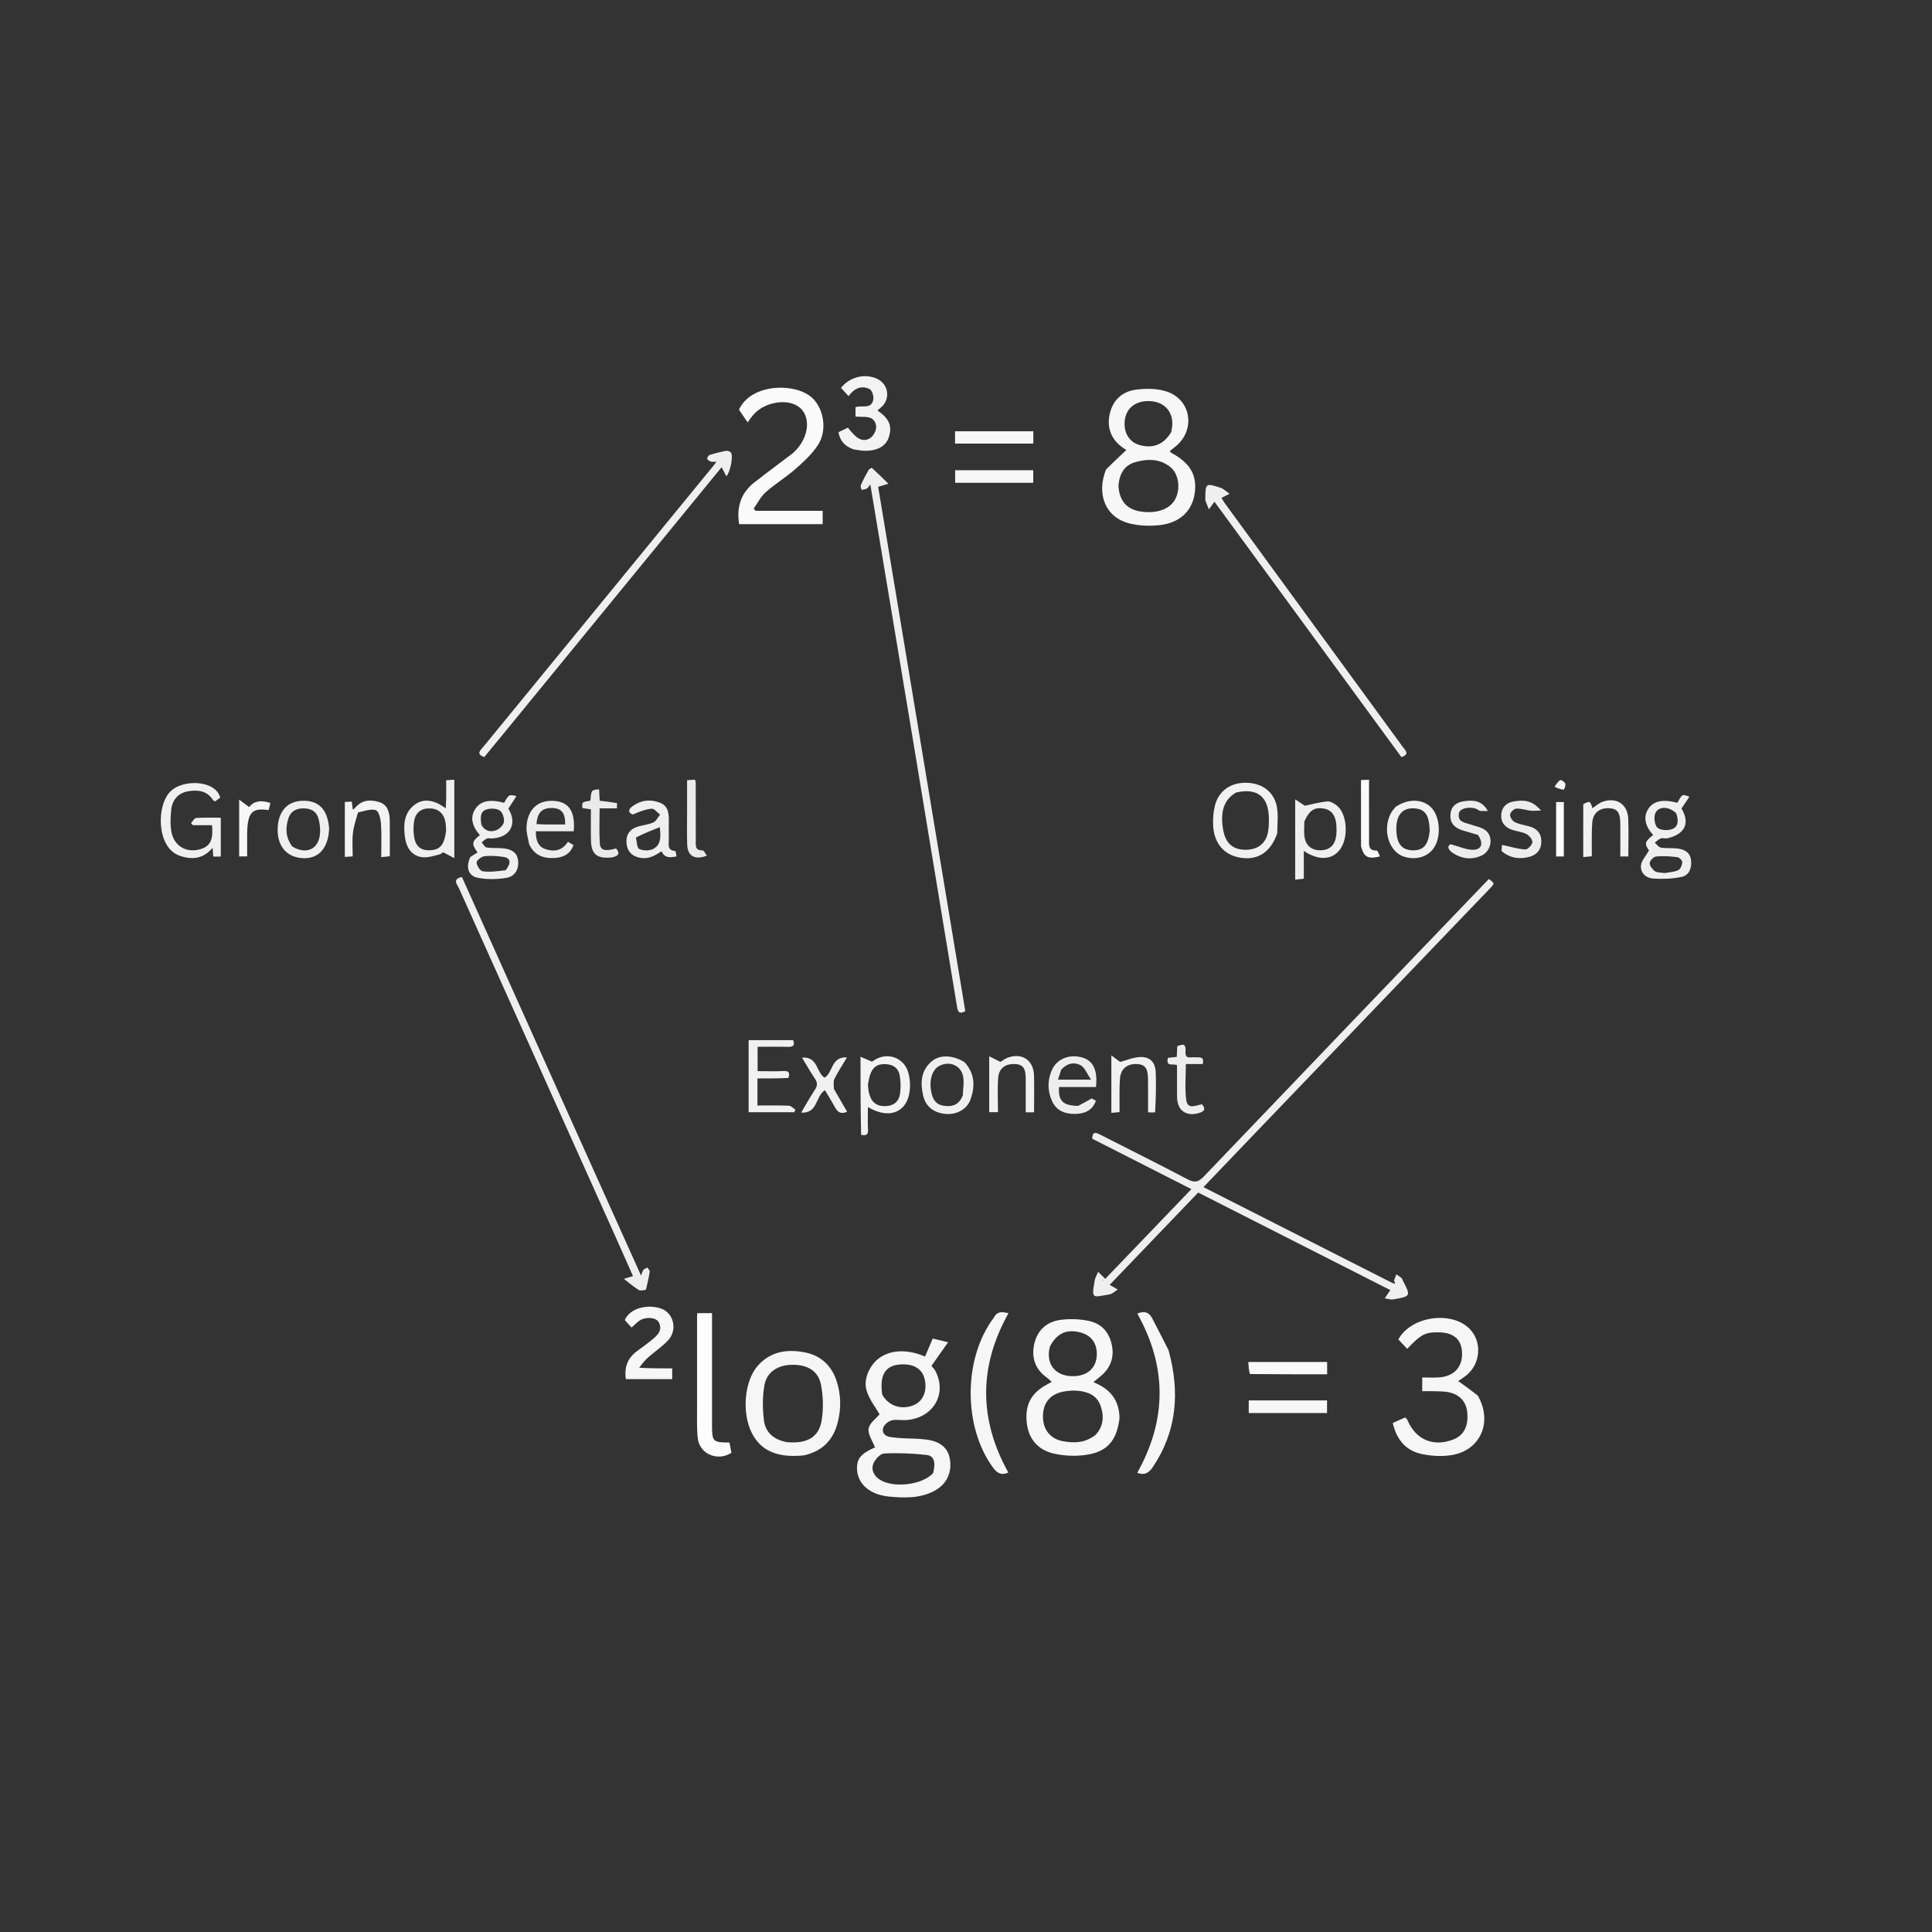 <svg version="1.1" id="Layer_1" xmlns="http://www.w3.org/2000/svg" xmlns:xlink="http://www.w3.org/1999/xlink" x="0px" y="0px"
	 width="100%" viewBox="0 0 1080 1080" enable-background="new 0 0 1080 1080" xml:space="preserve">
<rect x="0" y="0" width="1080" height="1080" fill="#333333" stroke="none"/>
<path fill="#000000" opacity="0" stroke="none" 
	d="
M721,1081 
	C480.694,1081 240.889,1081 1.042,1081 
	C1.042,721.069 1.042,361.138 1.042,1.104 
	C360.889,1.104 720.778,1.104 1080.834,1.104 
	C1080.834,361 1080.834,721 1080.834,1081 
	C961.138,1081 841.319,1081 721,1081 
M777.707,716.896 
	C742.825,699.191 707.943,681.486 672.727,663.611 
	C684.726,651.086 696.352,638.933 707.996,626.797 
	C749.528,583.512 791.068,540.234 832.602,496.95 
	C835.63,493.794 835.621,493.785 832.286,491.368 
	C831.149,492.548 829.993,493.742 828.842,494.942 
	C776.822,549.178 724.768,603.382 672.87,657.735 
	C669.728,661.026 667.584,661.199 663.7,659.149 
	C647.693,650.701 631.463,642.678 615.346,634.44 
	C612.844,633.161 610.702,632.078 610.542,636.54 
	C628.806,645.823 647.108,655.125 665.995,664.726 
	C649.662,681.738 633.623,698.444 617.832,714.89 
	C616.131,713.19 615.012,712.071 613.892,710.952 
	C613.237,712.515 612.273,714.021 611.978,715.649 
	C609.99,726.639 610.772,725.112 620.227,723.574 
	C621.877,723.306 623.326,721.797 624.867,720.862 
	C623.397,720.017 621.928,719.172 620.31,718.242 
	C636.641,701.212 653.108,684.04 669.795,666.639 
	C705.83,684.934 741.724,703.158 777.198,721.168 
	C775.977,722.969 775.024,724.375 774.071,725.781 
	C775.716,725.99 777.435,726.613 778.996,726.339 
	C788.726,724.634 788.714,724.567 784.149,715.746 
	C783.92,715.304 783.815,714.725 783.466,714.432 
	C782.563,713.674 781.556,713.041 780.59,712.358 
	C780.154,713.481 779.717,714.604 778.824,716.32 
	C778.693,716.532 778.562,716.743 777.707,716.896 
M522.245,765.373 
	C521.502,764.508 520.759,763.643 520.68,763.551 
	C523.752,759.182 526.564,755.183 529.978,750.327 
	C525.942,749.354 523.615,748.792 521.41,748.26 
	C519.842,751.927 518.47,755.137 517.099,758.343 
	C505.044,753.047 493.423,755.028 487.691,762.973 
	C484.407,767.526 482.853,772.885 484.681,778.098 
	C486.329,782.8 489.564,786.944 491.67,790.59 
	C489.7,793.012 485.976,795.602 485.557,798.647 
	C485.11,801.89 487.792,805.564 489.131,809.11 
	C481.175,812.543 478.695,815.534 479.114,821.773 
	C479.573,828.61 484.641,833.893 492.649,835.836 
	C493.942,836.15 495.256,836.437 496.576,836.562 
	C505.595,837.416 514.586,837.771 522.85,833.107 
	C529.408,829.407 532.33,822.755 530.924,815.28 
	C529.824,809.432 525.666,805.796 518.019,804.746 
	C513.422,804.115 508.725,804.232 504.076,803.951 
	C501.924,803.82 499.767,803.633 497.638,803.308 
	C494.679,802.857 492.843,800.812 493.736,798.105 
	C494.309,796.367 496.539,794.534 498.384,794.014 
	C500.85,793.319 503.671,793.997 506.326,793.84 
	C521.766,792.929 529.993,778.88 522.245,765.373 
M618.076,262.776 
	C612.736,276.52 618.108,289.288 631.344,292.591 
	C636.861,293.968 642.971,294.201 648.632,293.502 
	C659.715,292.133 666.298,285.615 667.793,276.095 
	C669.396,265.888 665.416,258.831 654.935,253.246 
	C654.575,253.054 654.333,252.639 653.887,252.172 
	C655.198,251.129 656.377,250.24 657.502,249.288 
	C668.426,240.04 665.781,223.356 652.151,218.852 
	C646.883,217.111 640.653,217.101 635.056,217.819 
	C627.377,218.805 622.009,223.679 620.32,231.512 
	C618.603,239.474 621.335,245.928 628.086,250.58 
	C628.851,251.108 629.732,251.468 629.718,251.46 
	C625.562,255.392 622.006,258.756 618.076,262.776 
M625.826,792.454 
	C625.766,782.621 620.542,776.382 611.196,772.639 
	C612.821,771.308 613.936,770.386 615.06,769.475 
	C620.415,765.139 622.796,759.563 621.687,752.735 
	C620.514,745.514 616.319,740.223 609.335,738.562 
	C604.009,737.296 598.137,737.11 592.696,737.841 
	C585.234,738.843 579.919,743.524 578.188,751.099 
	C576.397,758.932 578.665,765.554 585.471,770.305 
	C586.256,770.854 586.925,771.57 587.907,772.435 
	C586.658,773.144 585.7,773.696 584.734,774.235 
	C576.171,779.009 572.756,785.705 574.037,795.864 
	C575.162,804.788 580.566,810.614 588.984,812.54 
	C594.831,813.878 601.269,814.161 607.199,813.278 
	C619.021,811.516 624.247,805.301 625.826,792.454 
M510.775,416.055 
	C513.505,432.634 516.228,449.214 518.968,465.792 
	C524.34,498.288 529.74,530.78 535.07,563.283 
	C535.582,566.41 536.985,566.673 539.605,565.24 
	C523.293,467.078 506.997,369.019 490.893,272.114 
	C493.229,271.426 494.926,270.927 496.622,270.427 
	C493.592,267.46 490.586,264.465 487.464,261.597 
	C487.293,261.44 485.858,262.171 485.515,262.775 
	C483.957,265.513 482.482,268.311 481.207,271.19 
	C480.899,271.886 481.468,272.969 481.633,273.874 
	C482.627,273.638 483.692,273.547 484.591,273.113 
	C485.181,272.827 485.531,272.043 486.518,270.835 
	C494.637,319.505 502.618,367.354 510.775,416.055 
M825.85,779.745 
	C822.321,777.196 818.791,774.647 815.146,772.015 
	C816.508,771.066 818.198,770.04 819.717,768.805 
	C827.647,762.359 828.59,750.308 821.779,743.09 
	C811.797,732.51 788.751,735.634 781.697,748.744 
	C783.297,750.456 784.951,752.228 786.619,754.013 
	C794.262,745.983 796.547,744.765 803.671,744.767 
	C812.374,744.77 816.894,748.467 817.282,755.898 
	C817.706,764.018 812.962,769.337 804.511,769.969 
	C801.413,770.201 798.284,770.007 795.032,770.007 
	C795.032,772.794 795.032,775.061 795.032,777.683 
	C797.408,777.683 799.54,777.637 801.669,777.695 
	C803.998,777.758 806.351,777.737 808.649,778.065 
	C815.407,779.03 819.468,783.055 820.168,789.246 
	C821.057,797.106 818.337,802.43 812.243,804.755 
	C801.14,808.992 791.249,804.705 786.739,793.731 
	C786.57,793.319 786.099,793.03 785.483,792.383 
	C783.201,793.394 780.89,794.419 778.555,795.453 
	C780.678,804.574 785.659,810.701 794.122,812.656 
	C799.666,813.936 805.793,814.315 811.392,813.421 
	C827.66,810.823 834.602,794.797 825.85,779.745 
M427.019,265.548 
	C425.572,266.671 424.154,267.834 422.674,268.91 
	C414.43,274.899 411.581,282.98 413.172,293.01 
	C421.156,293.01 428.983,293.01 436.809,293.01 
	C444.558,293.01 452.308,293.01 459.881,293.01 
	C459.881,290.222 459.881,288.11 459.881,285.543 
	C447.22,285.543 434.803,285.543 422.385,285.543 
	C422.023,285.133 421.661,284.723 421.299,284.314 
	C423.516,281.213 425.267,277.588 428.049,275.126 
	C433.267,270.507 439.331,266.845 444.573,262.248 
	C449.153,258.231 453.814,253.959 457.137,248.938 
	C462.431,240.939 460.691,229.3 454.639,222.996 
	C445.733,213.718 419.966,213.952 413.098,228.996 
	C414.856,231.592 416.306,233.733 417.911,236.104 
	C419.192,234.387 419.946,233.302 420.775,232.278 
	C427.21,224.33 441.37,222.263 447.616,228.346 
	C453.51,234.086 451.786,245.272 443.861,252.713 
	C443.618,252.941 443.387,253.185 443.122,253.385 
	C437.943,257.295 432.76,261.199 427.019,265.548 
M449.709,813.478 
	C459.872,811.241 465.901,804.841 468.359,794.89 
	C470.238,787.284 470.138,779.644 467.742,772.221 
	C464.927,763.502 459.039,757.774 449.847,755.981 
	C439.961,754.052 430.828,755.463 423.752,763.285 
	C416.019,771.834 414.549,789.809 420.325,801.152 
	C425.337,810.996 434.547,815.045 449.709,813.478 
M322.05,632.313 
	C300.765,584.937 279.479,537.561 258.214,490.231 
	C252.58,491.456 255.615,494.434 256.56,496.541 
	C285.577,561.232 314.664,625.892 343.728,690.562 
	C347.235,698.364 350.676,706.196 353.844,713.33 
	C351.845,713.94 350.294,714.413 348.744,714.885 
	C351.49,716.994 354.131,719.269 357.043,721.115 
	C357.96,721.696 359.607,721.158 360.913,721.047 
	C361.066,721.034 361.224,720.484 361.293,720.165 
	C361.965,717.079 362.726,714.007 363.194,710.89 
	C363.299,710.187 362.361,709.328 361.903,708.54 
	C361.137,708.987 360.176,709.277 359.656,709.923 
	C359.081,710.637 358.909,711.676 358.365,713.079 
	C346.173,686.007 334.242,659.516 322.05,632.313 
M282.878,408.417 
	C323.005,359.388 363.131,310.359 403.394,261.165 
	C404.386,263.074 405.159,264.562 406.033,266.245 
	C408.399,263.678 409.986,254.639 408.542,252.948 
	C408.012,252.328 406.758,251.866 405.963,252.015 
	C402.868,252.599 399.791,253.35 396.787,254.293 
	C396.093,254.511 395.226,255.811 395.331,256.471 
	C395.433,257.111 396.616,257.757 397.448,258.05 
	C398.2,258.315 399.118,258.106 400.508,258.106 
	C399.69,259.196 399.323,259.726 398.916,260.223 
	C377.209,286.75 355.504,313.278 333.787,339.797 
	C312.597,365.675 291.388,391.538 270.21,417.426 
	C268.64,419.345 265.819,421.506 270.717,423.202 
	C274.608,418.459 278.509,413.704 282.878,408.417 
M682.665,272.824 
	C673.811,269.888 673.811,269.888 673.791,279.281 
	C673.79,279.448 673.742,279.633 673.798,279.778 
	C674.444,281.44 675.106,283.096 675.765,284.753 
	C676.773,283.365 677.781,281.977 678.881,280.463 
	C713.625,327.924 748.55,375.63 783.407,423.244 
	C788.268,421.566 785.604,419.502 784.25,417.647 
	C751.004,372.116 717.741,326.598 684.496,281.066 
	C683.774,280.078 683.223,278.965 682.828,278.304 
	C684.55,277.434 685.928,276.738 687.305,276.042 
	C686.01,275.023 684.714,274.005 682.665,272.824 
M555.372,736.801 
	C538.067,759.791 538.661,798.024 555.067,820.34 
	C557.467,823.605 559.822,824.909 563.669,823.161 
	C547.09,793.349 547.137,763.813 563.758,734.055 
	C560.51,733.433 557.603,732.646 555.372,736.801 
M653.103,754.389 
	C650.068,748.514 647.059,742.626 643.99,736.77 
	C642.11,733.183 639.271,732.86 635.758,734.303 
	C652.506,764.172 652.253,793.841 635.705,823.36 
	C640.143,824.869 642.383,823.142 644.482,820.014 
	C658.047,799.805 659.578,778.019 653.103,754.389 
M398.02,778.5 
	C398.02,763.62 398.02,748.741 398.02,734.04 
	C394.814,734.04 392.272,734.04 389.782,734.04 
	C389.715,734.786 389.659,735.117 389.659,735.448 
	C389.652,752.408 389.626,769.368 389.66,786.328 
	C389.672,792.144 389.437,798 390.023,803.766 
	C390.939,812.781 401.001,817.13 408.862,812.139 
	C408.511,810.235 408.154,808.298 407.802,806.386 
	C398.418,806.342 398.026,805.941 398.021,796.46 
	C398.017,790.807 398.02,785.153 398.02,778.5 
M477.547,251.326 
	C479.516,251.559 481.484,251.978 483.454,251.99 
	C490.796,252.036 495.432,249.254 496.963,244.065 
	C498.769,237.947 497.03,233.96 490.491,229.446 
	C491.502,228.551 492.572,227.765 493.449,226.803 
	C497.69,222.148 496.354,214.877 490.772,211.991 
	C484,208.491 475.104,210.505 470.139,216.802 
	C471.428,218.222 472.74,219.668 474.338,221.43 
	C477.504,217.127 481.496,215.206 486.125,217.501 
	C487.45,218.157 488.444,221.199 488.212,222.966 
	C487.394,229.201 481.683,226.268 478.24,227.642 
	C478.24,229.466 478.24,231.177 478.24,232.844 
	C482.958,233.4 488.747,231.641 489.769,238.177 
	C490.095,240.26 488.311,243.729 486.45,244.883 
	C482.361,247.42 479.029,245.544 473.976,239.062 
	C472.265,239.888 470.519,240.73 468.713,241.602 
	C469.557,246.589 472.365,249.514 477.547,251.326 
M262.673,479.308 
	C260.264,484.674 261.67,489.613 267.075,490.69 
	C272.266,491.725 277.938,491.588 283.187,490.706 
	C287.643,489.957 290.076,486.105 289.653,481.345 
	C289.194,476.188 285.429,474.563 280.928,474.195 
	C277.949,473.951 274.907,474.216 271.978,473.735 
	C270.941,473.565 270.156,471.86 269.256,470.855 
	C270.235,470.127 271.137,469.232 272.221,468.731 
	C272.901,468.417 273.856,468.729 274.685,468.703 
	C285.157,468.367 289.408,460.623 284.182,452.012 
	C285.677,449.708 287.103,447.51 288.714,445.027 
	C284.549,444.042 284.549,444.042 281.812,448.765 
	C273.811,446.613 268.558,447.74 265.661,452.232 
	C262.783,456.693 263.636,461.492 268.261,466.856 
	C263.678,470.43 263.505,471.73 266.971,476.537 
	C265.715,477.287 264.458,478.037 262.673,479.308 
M357.141,764.174 
	C358.943,762.294 360.629,760.281 362.573,758.561 
	C366.178,755.371 370.306,752.693 373.538,749.179 
	C378.093,744.226 377.109,736.447 372.105,732.829 
	C366.783,728.98 353.195,729.186 349.24,737.93 
	C350.467,739.273 351.786,740.717 353.042,742.091 
	C354.95,740.436 356.194,739.042 357.718,738.099 
	C361.24,735.919 366.67,736.417 368.179,739.08 
	C370.374,742.952 368.195,745.795 365.402,748.157 
	C362.484,750.625 359.399,752.906 356.291,755.134 
	C350.865,759.025 348.875,764.251 349.858,770.958 
	C358.519,770.958 367.126,770.958 375.762,770.958 
	C375.762,768.997 375.762,767.122 375.762,764.94 
	C369.436,764.94 363.458,764.94 357.141,764.174 
M932.052,468.663 
	C941.989,466.495 944.851,460.167 939.967,451.963 
	C941.476,449.722 942.891,447.62 944.391,445.393 
	C940.401,443.809 940.401,443.809 937.632,448.786 
	C929.362,446.543 923.974,447.78 921.156,452.571 
	C918.584,456.943 919.66,462.01 924.166,466.747 
	C919.333,470.539 919.177,471.594 921.79,475.382 
	C919.985,478.627 917.535,481.16 917.307,483.88 
	C916.963,487.974 920.185,490.891 924.107,491.123 
	C929.435,491.437 934.969,491.301 940.148,490.155 
	C944.258,489.245 945.744,485.306 945.32,481.023 
	C944.875,476.52 941.735,474.845 937.857,474.348 
	C934.739,473.949 931.514,474.314 928.42,473.817 
	C927.175,473.617 926.154,472.022 925.031,471.062 
	C926.095,470.256 927.065,469.234 928.254,468.717 
	C929.084,468.356 930.215,468.688 932.052,468.663 
M100.332,478.345 
	C107.317,480.869 113.623,480.156 118.843,473.933 
	C118.995,475.889 119.107,477.324 119.226,478.839 
	C120.779,478.839 122.054,478.839 123.427,478.839 
	C123.427,471.581 123.427,464.515 123.427,457.112 
	C118.633,457.112 114.149,456.932 109.701,457.247 
	C108.668,457.321 107.755,459.087 106.787,460.074 
	C107.127,460.476 107.467,460.879 107.808,461.281 
	C111.399,461.281 114.991,461.281 118.532,461.281 
	C119.256,469.139 117.664,472.691 112.836,474.421 
	C104.871,477.273 97.341,473.343 95.828,464.997 
	C95.103,461.001 95.285,456.732 95.73,452.66 
	C96.327,447.197 99.461,443.342 105.061,442.355 
	C110.551,441.387 115.754,441.935 119.133,447.318 
	C119.284,447.558 119.678,447.644 120.255,447.967 
	C121.158,447.323 122.173,446.599 123.084,445.949 
	C120.802,436.235 102.778,435.315 95.494,442.2 
	C87.287,449.958 87.452,473.337 100.332,478.345 
M714.059,465.409 
	C714.018,460.624 714.628,455.723 713.794,451.08 
	C712.293,442.728 705.701,437.843 696.975,437.578 
	C688.031,437.307 681.209,442.031 679.124,450.438 
	C678.295,453.779 678.018,457.36 678.125,460.812 
	C678.457,471.448 684.266,478.163 693.913,479.537 
	C703.374,480.885 710.336,476.253 714.059,465.409 
M249.433,446.377 
	C249.356,448.053 249.279,449.729 249.179,451.898 
	C242.99,447.158 237.034,446.278 232.412,449.413 
	C225.814,453.887 225.46,460.758 226.331,467.713 
	C227.171,474.419 230.594,478.592 236.213,479.207 
	C239.294,479.545 242.588,478.378 245.717,477.61 
	C246.842,477.334 247.766,476.241 247.596,476.361 
	C250.139,477.697 251.827,478.584 253.969,479.709 
	C253.969,464.41 253.969,450.308 253.969,435.871 
	C252.394,435.97 251.002,436.057 249.433,436.156 
	C249.433,439.49 249.433,442.463 249.433,446.377 
M481.722,634.57 
	C484.215,635.013 485.379,634.265 485.221,631.445 
	C484.998,627.444 485.165,623.42 485.165,618.869 
	C498.29,626.595 508.619,620.875 508.716,606.867 
	C508.733,604.401 508.395,601.846 507.713,599.479 
	C505.438,591.581 496.929,588.157 489.679,592.077 
	C488.549,592.688 487.492,593.435 487.442,593.466 
	C484.84,592.354 483.017,591.575 481.025,590.724 
	C481.025,605.969 481.025,620.074 481.722,634.57 
M724.015,471.5 
	C724.015,478.104 724.015,484.709 724.015,491.743 
	C725.993,491.52 727.363,491.366 728.833,491.2 
	C728.833,488.245 728.833,485.753 728.833,483.261 
	C728.833,480.857 728.833,478.452 728.833,475.683 
	C737.178,481.286 744.828,480.747 749.187,474.691 
	C754.005,467.997 753.059,454.811 747.246,450.247 
	C745.75,449.073 743.609,447.828 741.897,447.993 
	C737.546,448.414 733.271,449.615 729.387,450.416 
	C728.285,449.682 726.664,448.602 724.015,446.838 
	C724.015,455.895 724.015,463.197 724.015,471.5 
M440.994,602.303 
	C441.594,599.905 441.182,598.588 438.184,598.724 
	C433.278,598.946 428.356,598.784 423.509,598.784 
	C423.509,593.848 423.509,589.75 423.509,585.153 
	C429.389,585.153 435.008,585.051 440.621,585.193 
	C443.788,585.273 444.348,584.008 443.336,581.437 
	C434.938,581.437 426.72,581.437 418.492,581.437 
	C418.492,595.084 418.492,608.346 418.492,621.745 
	C427.139,621.745 435.541,621.745 443.943,621.745 
	C444.184,621.285 444.424,620.824 444.664,620.364 
	C443.459,619.57 442.28,618.143 441.043,618.092 
	C435.236,617.849 429.413,617.984 423.416,617.984 
	C423.416,612.89 423.416,608.113 423.416,602.861 
	C429.141,602.861 434.783,602.861 440.994,602.303 
M602.245,618.24 
	C594.217,618.089 591.476,615.384 592.007,607.655 
	C598.885,607.655 605.803,607.655 612.648,607.655 
	C613.727,598.245 611.044,592.774 604.795,591.088 
	C597.608,589.148 590.743,591.949 587.986,598.199 
	C585.446,603.959 585.536,609.871 588.133,615.585 
	C590.573,620.953 595.379,622.729 600.822,622.685 
	C606.039,622.641 610.579,621.009 612.629,615.316 
	C611.528,614.721 610.531,614.182 610.264,614.038 
	C607.518,615.607 605.303,616.872 602.245,618.24 
M295.957,472.335 
	C298.689,478.12 303.72,479.876 309.559,479.645 
	C314.455,479.452 318.678,477.729 320.585,472.415 
	C319.574,471.811 318.603,471.231 317.455,470.546 
	C314.339,475.611 309.684,476.315 304.768,474.604 
	C300.656,473.173 299.493,469.462 299.534,464.7 
	C306.715,464.7 313.766,464.7 320.733,464.7 
	C321.609,453.454 318.013,448.216 309.536,447.693 
	C300.435,447.132 294.553,452.806 294.318,462.814 
	C294.25,465.735 295.2,468.679 295.957,472.335 
M369.957,476.168 
	C371.734,479.95 374.746,479.365 378.207,478.733 
	C377.895,477.433 377.739,475.746 377.446,475.722 
	C372.733,475.332 373.94,471.849 373.877,469.089 
	C373.809,466.095 373.842,463.098 373.866,460.102 
	C373.903,455.528 374.079,450.698 368.849,448.686 
	C363.607,446.669 358.421,447.218 353.702,450.598 
	C350.866,452.629 351.153,454.342 353.745,455.327 
	C357.292,453.781 360.75,452.375 364.302,452.072 
	C365.756,451.948 367.414,454.21 368.978,455.387 
	C367.737,456.894 366.787,459.069 365.191,459.766 
	C362.194,461.076 358.726,461.269 355.632,462.409 
	C351.545,463.915 349.788,467.23 350.241,471.516 
	C350.689,475.76 352.95,478.419 357.312,479.402 
	C362.245,480.514 365.989,478.479 369.957,476.168 
M779.843,451.328 
	C779.065,452.403 778.143,453.402 777.531,454.564 
	C772.547,464.038 776.465,476.456 785.192,479.001 
	C792.234,481.053 798.987,478.659 802.148,472.989 
	C805.84,466.368 804.654,455.666 799.718,451.06 
	C794.844,446.513 786.942,446.42 779.843,451.328 
M183.983,462.63 
	C183.11,452.411 178.126,447.382 169.128,447.64 
	C160.707,447.882 155.706,453.298 155.238,462.684 
	C154.756,472.354 159.655,478.745 168.237,479.641 
	C177.671,480.626 183.569,474.592 183.983,462.63 
M538.907,593.517 
	C532.607,589.707 525.354,589.431 520.775,593.333 
	C514.718,598.495 514.41,605.381 516.065,612.506 
	C517.445,618.443 521.786,621.932 528.117,622.649 
	C534.557,623.38 540.554,620.26 542.581,614.49 
	C545.132,607.233 544.969,600.154 538.907,593.517 
M573.392,608.529 
	C573.392,612.956 573.392,617.382 573.392,621.788 
	C575.301,621.788 576.549,621.788 578.047,621.788 
	C578.047,614.755 578.19,607.949 578.012,601.153 
	C577.788,592.608 571.189,588.239 563.236,591.287 
	C561.587,591.919 560.144,593.085 559.25,593.619 
	C557.066,592.524 555.279,591.627 552.971,590.469 
	C552.971,601.714 552.971,611.677 552.971,621.717 
	C554.488,621.717 555.876,621.717 557.885,621.717 
	C557.885,615.104 557.536,608.768 557.991,602.491 
	C558.386,597.055 562.245,594.456 567.683,594.824 
	C573.121,595.191 573.284,599.079 573.383,603.059 
	C573.421,604.556 573.391,606.055 573.392,608.529 
M646.105,621.644 
	C646.113,614.171 646.383,606.686 646.041,599.228 
	C645.792,593.782 642.811,590.716 637.46,590.888 
	C633.517,591.014 629.625,592.739 626.179,593.631 
	C625.07,592.805 623.563,591.684 621.253,589.964 
	C621.253,601.599 621.253,611.686 621.253,622.09 
	C622.894,621.939 624.268,621.813 625.826,621.671 
	C625.826,620.476 625.818,619.661 625.827,618.847 
	C625.882,613.524 625.671,608.181 626.073,602.884 
	C626.487,597.445 630.169,594.561 635.506,594.805 
	C640.034,595.013 641.663,597.082 641.748,603.11 
	C641.834,609.26 641.767,615.412 641.767,621.783 
	C643.06,621.861 644.186,621.929 646.105,621.644 
M885.026,449.965 
	C885.026,459.573 885.026,469.181 885.026,479.122 
	C886.898,478.943 888.274,478.811 889.826,478.663 
	C889.826,477.466 889.818,476.651 889.827,475.836 
	C889.882,470.514 889.671,465.172 890.074,459.877 
	C890.489,454.44 894.174,451.559 899.511,451.806 
	C904.036,452.015 905.664,454.084 905.748,460.112 
	C905.834,466.261 905.767,472.412 905.767,478.772 
	C907.348,478.772 908.747,478.772 910.246,478.772 
	C910.246,471.543 910.486,464.556 910.184,457.592 
	C909.834,449.545 903.64,445.504 895.911,448.17 
	C893.818,448.892 892.054,450.567 890.167,451.786 
	C888.897,447.653 888.897,447.653 885.026,449.965 
M200.41,453.883 
	C203.686,453.431 207.306,451.965 210.109,452.912 
	C211.772,453.475 212.789,457.799 212.974,460.509 
	C213.39,466.586 213.105,472.711 213.105,479.146 
	C215.056,478.948 216.432,478.808 217.905,478.659 
	C217.905,471.783 217.986,465.309 217.877,458.839 
	C217.801,454.327 216.871,449.869 211.949,448.355 
	C206.968,446.823 202.028,447.122 198.38,451.759 
	C198.113,452.098 197.663,452.294 197.229,452.607 
	C197.025,451.031 196.845,449.631 196.648,448.102 
	C195.175,448.178 194.049,448.236 192.756,448.303 
	C192.756,458.554 192.756,468.629 192.756,479.044 
	C194.362,478.923 195.725,478.821 197.164,478.713 
	C197.164,474.142 196.819,469.951 197.265,465.845 
	C197.682,462.004 198.938,458.253 200.41,453.883 
M826.539,466.939 
	C829.514,471.559 828.253,475.126 823.134,475.038 
	C819.483,474.975 815.861,473.256 810.869,471.911 
	C808.68,473.111 809.549,475.272 812.617,477.148 
	C817.619,480.205 822.961,480.722 828.306,478.218 
	C833.773,475.657 835.037,467.625 830.34,464.099 
	C828.076,462.399 824.901,461.898 822.12,460.905 
	C818.966,459.78 814.639,459.721 815.542,454.621 
	C816.046,451.771 821.675,450.602 825.624,452.31 
	C826.228,452.571 826.74,453.23 827.335,453.29 
	C828.792,453.435 830.273,453.337 831.745,453.337 
	C828.223,447.174 823.292,447.206 818.284,447.916 
	C814.366,448.472 811.396,450.4 810.859,454.733 
	C810.281,459.397 812.506,462.412 816.773,463.899 
	C819.739,464.933 822.818,465.642 826.539,466.939 
M839.653,476.004 
	C843.932,479.613 848.828,480.355 854.164,479.178 
	C858.84,478.147 861.546,475.258 861.618,470.506 
	C861.687,465.971 859.205,463.072 854.751,461.916 
	C852.02,461.208 849.14,460.755 846.663,459.514 
	C845.374,458.868 844.016,456.678 844.158,455.342 
	C844.293,454.071 846.288,452.106 847.558,452.032 
	C850.238,451.877 852.967,452.849 855.699,453.176 
	C857.18,453.353 858.706,453.154 861.425,453.1 
	C856.417,447.071 851.449,447.192 846.426,447.968 
	C842.423,448.585 839.627,450.902 839.219,455.096 
	C838.792,459.48 841.105,462.42 845.15,463.841 
	C847.807,464.775 850.806,464.934 853.249,466.211 
	C854.838,467.042 856.726,469.341 856.606,470.832 
	C856.486,472.342 853.999,474.906 852.654,474.841 
	C848.675,474.65 844.747,473.387 839.695,472.308 
	C839.676,472.421 839.409,473.967 839.653,476.004 
M539.697,269.887 
	C552.287,269.887 564.877,269.887 577.584,269.887 
	C577.584,267.253 577.584,265.075 577.584,262.866 
	C562.839,262.866 548.438,262.866 533.932,262.866 
	C533.932,265.304 533.932,267.518 533.932,269.887 
	C535.779,269.887 537.27,269.887 539.697,269.887 
M561.497,241.087 
	C552.284,241.087 543.07,241.087 533.875,241.087 
	C533.875,243.847 533.875,245.92 533.875,247.978 
	C548.678,247.978 563.185,247.978 577.637,247.978 
	C577.637,245.582 577.637,243.502 577.637,241.087 
	C572.403,241.087 567.449,241.087 561.497,241.087 
M705.577,789.884 
	C717.68,789.884 729.783,789.884 741.824,789.884 
	C741.824,787.156 741.824,785.049 741.824,782.855 
	C727.125,782.855 712.673,782.855 698.054,782.855 
	C698.054,785.176 698.054,787.292 698.054,789.884 
	C700.349,789.884 702.474,789.884 705.577,789.884 
M699.087,768.243 
	C713.314,768.243 727.541,768.243 741.882,768.243 
	C741.882,765.744 741.882,763.641 741.882,761.344 
	C727.185,761.344 712.673,761.344 697.791,761.344 
	C697.952,763.726 698.095,765.836 699.087,768.243 
M465.975,608.353 
	C466.113,606.564 465.746,604.522 466.488,603.035 
	C468.454,599.097 470.901,595.399 473.467,591.082 
	C464.511,590.553 465.682,599.665 460.961,602.429 
	C456.252,599.636 457.339,590.49 448.337,591.21 
	C450.958,595.539 453.039,599.311 455.46,602.85 
	C456.979,605.07 457.126,606.8 455.585,609.107 
	C452.922,613.094 450.613,617.317 447.835,621.979 
	C457.335,622.526 455.749,612.707 461.153,609.427 
	C462.669,611.973 464.317,614.618 465.84,617.334 
	C467.463,620.228 468.758,623.544 473.542,621.473 
	C471.117,617.298 468.712,613.158 465.975,608.353 
M662.75,586.838 
	C662.836,582.361 660.282,584.281 658.113,584.765 
	C658.004,586.922 657.906,588.875 657.808,590.821 
	C655.972,591.006 654.394,591.166 652.923,591.315 
	C651.458,596.814 655.999,594.172 657.967,595.535 
	C657.967,601.297 657.906,607.274 657.982,613.249 
	C658.079,620.825 663.126,624.364 670.34,622.161 
	C673.469,621.205 674.104,619.773 671.901,617.287 
	C668.474,617.901 663.847,620.482 663.102,614.828 
	C662.251,608.37 662.905,601.713 662.905,594.816 
	C666.406,594.816 669.345,594.816 672.315,594.816 
	C673.431,590.07 670.158,591.314 667.97,591.017 
	C665.783,590.721 662.088,592.64 662.75,586.838 
M342.558,479.19 
	C345.823,478.505 346.799,477.024 344.36,474.287 
	C338.131,476.063 335.529,475.376 335.285,471.314 
	C334.901,464.932 335.183,458.511 335.183,451.878 
	C338.724,451.878 341.681,451.878 344.876,451.878 
	C344.876,450.688 345.015,448.945 344.855,448.917 
	C341.713,448.368 338.537,448.018 335.233,447.611 
	C335.123,445.44 335.015,443.338 334.908,441.232 
	C330.539,441.591 330.539,441.591 330.044,447.574 
	C325.246,448.349 325.246,448.349 325.59,451.74 
	C327.152,451.969 328.715,452.197 330.323,452.432 
	C330.323,458.418 330.213,464.069 330.35,469.713 
	C330.542,477.608 333.704,480.204 342.558,479.19 
M760.852,473.491 
	C762.414,479.142 764.738,480.42 771.442,478.742 
	C770.762,477.499 770.136,475.446 769.571,475.463 
	C764.773,475.605 765.313,472.294 765.307,469.326 
	C765.287,458.242 765.299,447.158 765.299,435.856 
	C763.545,435.933 762.284,435.989 760.798,436.055 
	C760.798,448.444 760.798,460.548 760.852,473.491 
M384.083,453.502 
	C384.086,459.667 383.95,465.836 384.13,471.997 
	C384.319,478.492 388.378,480.97 395.155,478.304 
	C394.272,477.179 393.476,475.339 392.736,475.361 
	C388.398,475.49 388.953,472.553 388.949,469.909 
	C388.935,459.078 388.943,448.247 388.921,437.417 
	C388.92,436.979 388.696,436.541 388.504,435.843 
	C386.978,435.945 385.567,436.039 384.083,436.137 
	C384.083,441.842 384.083,447.173 384.083,453.502 
M138.156,465.557 
	C138.378,454.113 140.797,451.448 150.176,452.851 
	C150.49,451.577 150.813,450.265 151.158,448.863 
	C145.827,447.034 141.671,447.899 139.321,451.178 
	C137.57,449.875 136.107,448.786 133.694,446.991 
	C133.694,458.765 133.694,468.69 133.694,478.736 
	C135.234,478.736 136.629,478.736 138.155,478.736 
	C138.155,474.483 138.155,470.506 138.156,465.557 
M869.876,472.415 
	C869.876,474.533 869.876,476.65 869.876,478.785 
	C871.599,478.785 872.85,478.785 874.193,478.785 
	C874.193,468.505 874.193,458.444 874.193,448.352 
	C872.688,448.352 871.447,448.352 869.876,448.352 
	C869.876,456.209 869.876,463.821 869.876,472.415 
M869.097,440.227 
	C870.775,440.68 872.441,441.29 874.144,441.418 
	C874.398,441.437 875.341,439.027 875.02,438.054 
	C874.714,437.128 872.721,435.81 872.254,436.07 
	C870.942,436.8 870.034,438.257 869.097,440.227 
z"/>
<path fill="#EFEFEF" opacity="1" stroke="none" 
	d="
M779.28,715.728 
	C779.717,714.604 780.154,713.481 780.59,712.358 
	C781.556,713.041 782.563,713.674 783.466,714.432 
	C783.815,714.725 783.92,715.304 784.149,715.746 
	C788.714,724.567 788.726,724.634 778.996,726.339 
	C777.435,726.613 775.716,725.99 774.071,725.781 
	C775.024,724.375 775.977,722.969 777.198,721.168 
	C741.724,703.158 705.83,684.934 669.795,666.639 
	C653.108,684.04 636.641,701.212 620.31,718.242 
	C621.928,719.172 623.397,720.017 624.867,720.862 
	C623.326,721.797 621.877,723.306 620.227,723.574 
	C610.772,725.112 609.99,726.639 611.978,715.649 
	C612.273,714.021 613.237,712.515 613.892,710.952 
	C615.012,712.071 616.131,713.19 617.832,714.89 
	C633.623,698.444 649.662,681.738 665.995,664.726 
	C647.108,655.125 628.806,645.823 610.542,636.54 
	C610.702,632.078 612.844,633.161 615.346,634.44 
	C631.463,642.678 647.693,650.701 663.7,659.149 
	C667.584,661.199 669.728,661.026 672.87,657.735 
	C724.768,603.382 776.822,549.178 828.842,494.942 
	C829.993,493.742 831.149,492.548 832.286,491.368 
	C835.621,493.785 835.63,493.794 832.602,496.95 
	C791.068,540.234 749.528,583.512 707.996,626.797 
	C696.352,638.933 684.726,651.086 672.727,663.611 
	C707.943,681.486 742.825,699.191 778.253,717.153 
	C779.178,717.471 779.557,717.533 779.936,717.595 
	C779.717,716.973 779.499,716.35 779.28,715.728 
M616.117,715.49 
	C616.341,715.575 616.565,715.661 616.789,715.746 
	C616.72,715.506 616.651,715.266 616.117,715.49 
z"/>
<path fill="#F6F6F6" opacity="1" stroke="none" 
	d="
M522.482,765.649 
	C529.993,778.88 521.766,792.929 506.326,793.84 
	C503.671,793.997 500.85,793.319 498.384,794.014 
	C496.539,794.534 494.309,796.367 493.736,798.105 
	C492.843,800.812 494.679,802.857 497.638,803.308 
	C499.767,803.633 501.924,803.82 504.076,803.951 
	C508.725,804.232 513.422,804.115 518.019,804.746 
	C525.666,805.796 529.824,809.432 530.924,815.28 
	C532.33,822.755 529.408,829.407 522.85,833.107 
	C514.586,837.771 505.595,837.416 496.576,836.562 
	C495.256,836.437 493.942,836.15 492.649,835.836 
	C484.641,833.893 479.573,828.61 479.114,821.773 
	C478.695,815.534 481.175,812.543 489.131,809.11 
	C487.792,805.564 485.11,801.89 485.557,798.647 
	C485.976,795.602 489.7,793.012 491.67,790.59 
	C489.564,786.944 486.329,782.8 484.681,778.098 
	C482.853,772.885 484.407,767.526 487.691,762.973 
	C493.423,755.028 505.044,753.047 517.099,758.343 
	C518.47,755.137 519.842,751.927 521.41,748.26 
	C523.615,748.792 525.942,749.354 529.978,750.327 
	C526.564,755.183 523.752,759.182 520.68,763.551 
	C520.759,763.643 521.502,764.508 522.482,765.649 
M521.596,823.525 
	C523.161,817.49 522.255,813.814 518.054,813.341 
	C510.164,812.453 502.144,812.121 494.224,812.502 
	C492.077,812.605 489.248,815.733 488.239,818.112 
	C486.888,821.299 488.252,824.616 491.338,826.83 
	C498.45,831.932 515.054,830.472 521.596,823.525 
M493.175,779.623 
	C496.726,785.911 503.715,788.286 510.617,785.552 
	C515.951,783.438 518.463,777.571 516.888,770.905 
	C515.502,765.039 510.443,762.108 502.857,762.776 
	C494.808,763.484 491.571,768.738 493.175,779.623 
z"/>
<path fill="#F7F7F7" opacity="1" stroke="none" 
	d="
M618.262,262.448 
	C622.006,258.756 625.562,255.392 629.718,251.46 
	C629.732,251.468 628.851,251.108 628.086,250.58 
	C621.335,245.928 618.603,239.474 620.32,231.512 
	C622.009,223.679 627.377,218.805 635.056,217.819 
	C640.653,217.101 646.883,217.111 652.151,218.852 
	C665.781,223.356 668.426,240.04 657.502,249.288 
	C656.377,250.24 655.198,251.129 653.887,252.172 
	C654.333,252.639 654.575,253.054 654.935,253.246 
	C665.416,258.831 669.396,265.888 667.793,276.095 
	C666.298,285.615 659.715,292.133 648.632,293.502 
	C642.971,294.201 636.861,293.968 631.344,292.591 
	C618.108,289.288 612.736,276.52 618.262,262.448 
M625.243,271.588 
	C625.344,272.576 625.372,273.578 625.559,274.55 
	C626.821,281.115 630.848,284.9 637.624,285.94 
	C646.564,287.313 653.982,284.66 656.987,279.017 
	C659.939,273.472 659.011,265.254 654.635,261.46 
	C648.788,256.391 641.816,256.366 634.871,258.27 
	C628.751,259.948 625.749,264.523 625.243,271.588 
M654.708,241.585 
	C654.928,240.111 655.307,238.641 655.342,237.162 
	C655.525,229.452 650.194,224.261 642.124,224.195 
	C633.895,224.127 628.665,229.035 628.644,236.846 
	C628.628,242.883 631.803,247.328 637.192,248.813 
	C644.529,250.834 650.477,248.571 654.708,241.585 
z"/>
<path fill="#F7F7F7" opacity="1" stroke="none" 
	d="
M625.809,792.886 
	C624.247,805.301 619.021,811.516 607.199,813.278 
	C601.269,814.161 594.831,813.878 588.984,812.54 
	C580.566,810.614 575.162,804.788 574.037,795.864 
	C572.756,785.705 576.171,779.009 584.734,774.235 
	C585.7,773.696 586.658,773.144 587.907,772.435 
	C586.925,771.57 586.256,770.854 585.471,770.305 
	C578.665,765.554 576.397,758.932 578.188,751.099 
	C579.919,743.524 585.234,738.843 592.696,737.841 
	C598.137,737.11 604.009,737.296 609.335,738.562 
	C616.319,740.223 620.514,745.514 621.687,752.735 
	C622.796,759.563 620.415,765.139 615.06,769.475 
	C613.936,770.386 612.821,771.308 611.196,772.639 
	C620.542,776.382 625.766,782.621 625.809,792.886 
M612.541,801.991 
	C616.959,797.146 617.251,791.518 615.186,785.726 
	C613.14,779.99 608.193,778.01 602.653,777.464 
	C600.053,777.208 597.335,777.391 594.754,777.849 
	C587.154,779.194 583.086,784.086 583.011,791.586 
	C582.936,799.043 587.006,804.399 594.404,805.694 
	C600.538,806.768 606.692,806.712 612.541,801.991 
M586.919,752.707 
	C586.708,753.85 586.367,754.986 586.305,756.138 
	C585.878,763.984 590.891,769.072 599.193,769.285 
	C607.84,769.507 613.211,764.646 613.126,756.675 
	C613.061,750.531 609.748,746.307 603.801,744.789 
	C596.329,742.881 590.814,745.243 586.919,752.707 
z"/>
<path fill="#EFEFEF" opacity="1" stroke="none" 
	d="
M510.687,415.629 
	C502.618,367.354 494.637,319.505 486.518,270.835 
	C485.531,272.043 485.181,272.827 484.591,273.113 
	C483.692,273.547 482.627,273.638 481.633,273.874 
	C481.468,272.969 480.899,271.886 481.207,271.19 
	C482.482,268.311 483.957,265.513 485.515,262.775 
	C485.858,262.171 487.293,261.44 487.464,261.597 
	C490.586,264.465 493.592,267.46 496.622,270.427 
	C494.926,270.927 493.229,271.426 490.893,272.114 
	C506.997,369.019 523.293,467.078 539.605,565.24 
	C536.985,566.673 535.582,566.41 535.07,563.283 
	C529.74,530.78 524.34,498.288 518.968,465.792 
	C516.228,449.214 513.505,432.634 510.687,415.629 
z"/>
<path fill="#F6F6F6" opacity="1" stroke="none" 
	d="
M826.04,780.061 
	C834.602,794.797 827.66,810.823 811.392,813.421 
	C805.793,814.315 799.666,813.936 794.122,812.656 
	C785.659,810.701 780.678,804.574 778.555,795.453 
	C780.89,794.419 783.201,793.394 785.483,792.383 
	C786.099,793.03 786.57,793.319 786.739,793.731 
	C791.249,804.705 801.14,808.992 812.243,804.755 
	C818.337,802.43 821.057,797.106 820.168,789.246 
	C819.468,783.055 815.407,779.03 808.649,778.065 
	C806.351,777.737 803.998,777.758 801.669,777.695 
	C799.54,777.637 797.408,777.683 795.032,777.683 
	C795.032,775.061 795.032,772.794 795.032,770.007 
	C798.284,770.007 801.413,770.201 804.511,769.969 
	C812.962,769.337 817.706,764.018 817.282,755.898 
	C816.894,748.467 812.374,744.77 803.671,744.767 
	C796.547,744.765 794.262,745.983 786.619,754.013 
	C784.951,752.228 783.297,750.456 781.697,748.744 
	C788.751,735.634 811.797,732.51 821.779,743.09 
	C828.59,750.308 827.647,762.359 819.717,768.805 
	C818.198,770.04 816.508,771.066 815.146,772.015 
	C818.791,774.647 822.321,777.196 826.04,780.061 
z"/>
<path fill="#FAFAFA" opacity="1" stroke="none" 
	d="
M427.298,265.327 
	C432.76,261.199 437.943,257.295 443.122,253.385 
	C443.387,253.185 443.618,252.941 443.861,252.713 
	C451.786,245.272 453.51,234.086 447.616,228.346 
	C441.37,222.263 427.21,224.33 420.775,232.278 
	C419.946,233.302 419.192,234.387 417.911,236.104 
	C416.306,233.733 414.856,231.592 413.098,228.996 
	C419.966,213.952 445.733,213.718 454.639,222.996 
	C460.691,229.3 462.431,240.939 457.137,248.938 
	C453.814,253.959 449.153,258.231 444.573,262.248 
	C439.331,266.845 433.267,270.507 428.049,275.126 
	C425.267,277.588 423.516,281.213 421.299,284.314 
	C421.661,284.723 422.023,285.133 422.385,285.543 
	C434.803,285.543 447.22,285.543 459.881,285.543 
	C459.881,288.11 459.881,290.222 459.881,293.01 
	C452.308,293.01 444.558,293.01 436.809,293.01 
	C428.983,293.01 421.156,293.01 413.172,293.01 
	C411.581,282.98 414.43,274.899 422.674,268.91 
	C424.154,267.834 425.572,266.671 427.298,265.327 
z"/>
<path fill="#F6F6F6" opacity="1" stroke="none" 
	d="
M449.289,813.59 
	C434.547,815.045 425.337,810.996 420.325,801.152 
	C414.549,789.809 416.019,771.834 423.752,763.285 
	C430.828,755.463 439.961,754.052 449.847,755.981 
	C459.039,757.774 464.927,763.502 467.742,772.221 
	C470.138,779.644 470.238,787.284 468.359,794.89 
	C465.901,804.841 459.872,811.241 449.289,813.59 
M439.933,806.186 
	C450.91,807.133 457.606,803.63 459.247,794.31 
	C460.395,787.793 460.179,780.714 458.962,774.186 
	C457.51,766.396 451.462,762.867 442.976,762.926 
	C434.753,762.983 428.583,766.919 427.251,774.648 
	C426.175,780.891 426.274,787.525 427.027,793.846 
	C427.82,800.507 432.232,804.778 439.933,806.186 
z"/>
<path fill="#EFEFEF" opacity="1" stroke="none" 
	d="
M322.181,632.669 
	C334.242,659.516 346.173,686.007 358.365,713.079 
	C358.909,711.676 359.081,710.637 359.656,709.923 
	C360.176,709.277 361.137,708.987 361.903,708.54 
	C362.361,709.328 363.299,710.187 363.194,710.89 
	C362.726,714.007 361.965,717.079 361.293,720.165 
	C361.224,720.484 361.066,721.034 360.913,721.047 
	C359.607,721.158 357.96,721.696 357.043,721.115 
	C354.131,719.269 351.49,716.994 348.744,714.885 
	C350.294,714.413 351.845,713.94 353.844,713.33 
	C350.676,706.196 347.235,698.364 343.728,690.562 
	C314.664,625.892 285.577,561.232 256.56,496.541 
	C255.615,494.434 252.58,491.456 258.214,490.231 
	C279.479,537.561 300.765,584.937 322.181,632.669 
z"/>
<path fill="#EFEFEF" opacity="1" stroke="none" 
	d="
M282.644,408.682 
	C278.509,413.704 274.608,418.459 270.717,423.202 
	C265.819,421.506 268.64,419.345 270.21,417.426 
	C291.388,391.538 312.597,365.675 333.787,339.797 
	C355.504,313.278 377.209,286.75 398.916,260.223 
	C399.323,259.726 399.69,259.196 400.508,258.106 
	C399.118,258.106 398.2,258.315 397.448,258.05 
	C396.616,257.757 395.433,257.111 395.331,256.471 
	C395.226,255.811 396.093,254.511 396.787,254.293 
	C399.791,253.35 402.868,252.599 405.963,252.015 
	C406.758,251.866 408.012,252.328 408.542,252.948 
	C409.986,254.639 408.399,263.678 406.033,266.245 
	C405.159,264.562 404.386,263.074 403.394,261.165 
	C363.131,310.359 323.005,359.388 282.644,408.682 
z"/>
<path fill="#EFEFEF" opacity="1" stroke="none" 
	d="
M683.042,272.906 
	C684.714,274.005 686.01,275.023 687.305,276.042 
	C685.928,276.738 684.55,277.434 682.828,278.304 
	C683.223,278.965 683.774,280.078 684.496,281.066 
	C717.741,326.598 751.004,372.116 784.25,417.647 
	C785.604,419.502 788.268,421.566 783.407,423.244 
	C748.55,375.63 713.625,327.924 678.881,280.463 
	C677.781,281.977 676.773,283.365 675.765,284.753 
	C675.106,283.096 674.444,281.44 673.798,279.778 
	C673.742,279.633 673.79,279.448 673.791,279.281 
	C673.811,269.888 673.811,269.888 683.042,272.906 
z"/>
<path fill="#F6F6F6" opacity="1" stroke="none" 
	d="
M555.597,736.513 
	C557.603,732.646 560.51,733.433 563.758,734.055 
	C547.137,763.813 547.09,793.349 563.669,823.161 
	C559.822,824.909 557.467,823.605 555.067,820.34 
	C538.661,798.024 538.067,759.791 555.597,736.513 
z"/>
<path fill="#F6F6F6" opacity="1" stroke="none" 
	d="
M653.232,754.764 
	C659.578,778.019 658.047,799.805 644.482,820.014 
	C642.383,823.142 640.143,824.869 635.705,823.36 
	C652.253,793.841 652.506,764.172 635.758,734.303 
	C639.271,732.86 642.11,733.183 643.99,736.77 
	C647.059,742.626 650.068,748.514 653.232,754.764 
z"/>
<path fill="#FDFDFD" opacity="1" stroke="none" 
	d="
M398.02,779 
	C398.02,785.153 398.017,790.807 398.021,796.46 
	C398.026,805.941 398.418,806.342 407.802,806.386 
	C408.154,808.298 408.511,810.235 408.862,812.139 
	C401.001,817.13 390.939,812.781 390.023,803.766 
	C389.437,798 389.672,792.144 389.66,786.328 
	C389.626,769.368 389.652,752.408 389.659,735.448 
	C389.659,735.117 389.715,734.786 389.782,734.04 
	C392.272,734.04 394.814,734.04 398.02,734.04 
	C398.02,748.741 398.02,763.62 398.02,779 
z"/>
<path fill="#F3F3F3" opacity="1" stroke="none" 
	d="
M477.16,251.201 
	C472.365,249.514 469.557,246.589 468.713,241.602 
	C470.519,240.73 472.265,239.888 473.976,239.062 
	C479.029,245.544 482.361,247.42 486.45,244.883 
	C488.311,243.729 490.095,240.26 489.769,238.177 
	C488.747,231.641 482.958,233.4 478.24,232.844 
	C478.24,231.177 478.24,229.466 478.24,227.642 
	C481.683,226.268 487.394,229.201 488.212,222.966 
	C488.444,221.199 487.45,218.157 486.125,217.501 
	C481.496,215.206 477.504,217.127 474.338,221.43 
	C472.74,219.668 471.428,218.222 470.139,216.802 
	C475.104,210.505 484,208.491 490.772,211.991 
	C496.354,214.877 497.69,222.148 493.449,226.803 
	C492.572,227.765 491.502,228.551 490.491,229.446 
	C497.03,233.96 498.769,237.947 496.963,244.065 
	C495.432,249.254 490.796,252.036 483.454,251.99 
	C481.484,251.978 479.516,251.559 477.16,251.201 
z"/>
<path fill="#EFEFEF" opacity="1" stroke="none" 
	d="
M262.937,479.047 
	C264.458,478.037 265.715,477.287 266.972,476.538 
	C263.505,471.73 263.678,470.43 268.261,466.856 
	C263.636,461.492 262.783,456.693 265.661,452.232 
	C268.558,447.74 273.811,446.613 281.812,448.765 
	C284.549,444.042 284.549,444.042 288.714,445.027 
	C287.103,447.51 285.677,449.708 284.182,452.012 
	C289.408,460.623 285.157,468.367 274.685,468.703 
	C273.856,468.729 272.901,468.417 272.221,468.731 
	C271.137,469.232 270.235,470.127 269.256,470.855 
	C270.156,471.86 270.941,473.565 271.978,473.735 
	C274.907,474.216 277.949,473.951 280.928,474.195 
	C285.429,474.563 289.194,476.188 289.653,481.345 
	C290.076,486.105 287.643,489.957 283.187,490.706 
	C277.938,491.588 272.266,491.725 267.075,490.69 
	C261.67,489.613 260.264,484.674 262.937,479.047 
M282.692,486.443 
	C285.816,482.444 285.519,479.684 281.654,479.073 
	C278.08,478.508 274.352,478.219 270.785,478.624 
	C269.12,478.813 266.378,480.986 266.431,482.155 
	C266.511,483.92 268.431,486.856 269.886,487.063 
	C273.838,487.625 277.956,487.014 282.692,486.443 
M269.088,460.982 
	C270.934,464.658 274.237,465.318 277.524,464.044 
	C279.334,463.342 281.49,461.12 281.71,459.361 
	C281.968,457.295 280.895,454.032 279.303,453.031 
	C277.405,451.837 274.112,451.777 271.841,452.513 
	C268.397,453.63 268.508,457.04 269.088,460.982 
z"/>
<path fill="#F7F7F7" opacity="1" stroke="none" 
	d="
M357.31,764.557 
	C363.458,764.94 369.436,764.94 375.762,764.94 
	C375.762,767.122 375.762,768.997 375.762,770.958 
	C367.126,770.958 358.519,770.958 349.858,770.958 
	C348.875,764.251 350.865,759.025 356.291,755.134 
	C359.399,752.906 362.484,750.625 365.402,748.157 
	C368.195,745.795 370.374,742.952 368.179,739.08 
	C366.67,736.417 361.24,735.919 357.718,738.099 
	C356.194,739.042 354.95,740.436 353.042,742.091 
	C351.786,740.717 350.467,739.273 349.24,737.93 
	C353.195,729.186 366.783,728.98 372.105,732.829 
	C377.109,736.447 378.093,744.226 373.538,749.179 
	C370.306,752.693 366.178,755.371 362.573,758.561 
	C360.629,760.281 358.943,762.294 357.31,764.557 
z"/>
<path fill="#EFEFEF" opacity="1" stroke="none" 
	d="
M931.632,468.687 
	C930.215,468.688 929.084,468.356 928.254,468.717 
	C927.065,469.234 926.095,470.256 925.031,471.062 
	C926.154,472.022 927.175,473.617 928.42,473.817 
	C931.514,474.314 934.739,473.949 937.857,474.348 
	C941.735,474.845 944.875,476.52 945.32,481.023 
	C945.744,485.306 944.258,489.245 940.148,490.155 
	C934.969,491.301 929.435,491.437 924.107,491.123 
	C920.185,490.891 916.963,487.974 917.307,483.88 
	C917.535,481.16 919.985,478.627 921.79,475.382 
	C919.177,471.594 919.333,470.539 924.166,466.747 
	C919.66,462.01 918.584,456.943 921.156,452.571 
	C923.974,447.78 929.362,446.543 937.632,448.786 
	C940.401,443.809 940.401,443.809 944.391,445.393 
	C942.891,447.62 941.476,449.722 939.967,451.963 
	C944.851,460.167 941.989,466.495 931.632,468.687 
M930.577,488.051 
	C933.139,487.56 935.9,487.489 938.183,486.409 
	C939.413,485.826 940.32,483.545 940.417,481.971 
	C940.474,481.049 938.74,479.285 937.66,479.155 
	C933.745,478.681 929.734,478.398 925.83,478.776 
	C924.43,478.912 922.316,481.043 922.192,482.413 
	C922.061,483.867 923.611,485.886 924.981,486.935 
	C926.152,487.832 928.107,487.706 930.577,488.051 
M936.969,454.58 
	C932.546,450.316 926.163,450.657 925.044,455.519 
	C924.512,457.831 925.158,461.75 926.74,462.874 
	C928.682,464.253 932.509,464.355 934.889,463.412 
	C938.19,462.103 938.468,458.639 936.969,454.58 
z"/>
<path fill="#F0F0F0" opacity="1" stroke="none" 
	d="
M99.975,478.2 
	C87.452,473.337 87.287,449.958 95.494,442.2 
	C102.778,435.315 120.802,436.235 123.084,445.949 
	C122.173,446.599 121.158,447.323 120.255,447.967 
	C119.678,447.644 119.284,447.558 119.133,447.318 
	C115.754,441.935 110.551,441.387 105.061,442.355 
	C99.461,443.342 96.327,447.197 95.73,452.66 
	C95.285,456.732 95.103,461.001 95.828,464.997 
	C97.341,473.343 104.871,477.273 112.836,474.421 
	C117.664,472.691 119.256,469.139 118.532,461.281 
	C114.991,461.281 111.399,461.281 107.808,461.281 
	C107.467,460.879 107.127,460.476 106.787,460.074 
	C107.755,459.087 108.668,457.321 109.701,457.247 
	C114.149,456.932 118.633,457.112 123.427,457.112 
	C123.427,464.515 123.427,471.581 123.427,478.839 
	C122.054,478.839 120.779,478.839 119.226,478.839 
	C119.107,477.324 118.995,475.889 118.843,473.933 
	C113.623,480.156 107.317,480.869 99.975,478.2 
z"/>
<path fill="#F1F1F1" opacity="1" stroke="none" 
	d="
M713.995,465.815 
	C710.336,476.253 703.374,480.885 693.913,479.537 
	C684.266,478.163 678.457,471.448 678.125,460.812 
	C678.018,457.36 678.295,453.779 679.124,450.438 
	C681.209,442.031 688.031,437.307 696.975,437.578 
	C705.701,437.843 712.293,442.728 713.794,451.08 
	C714.628,455.723 714.018,460.624 713.995,465.815 
M690.914,443.052 
	C684.095,447.07 681.835,453.991 683.89,464.554 
	C685.284,471.715 689.614,475.22 696.822,475.02 
	C703.648,474.832 708.052,471.045 708.973,464.192 
	C709.369,461.245 709.439,458.198 709.203,455.233 
	C708.37,444.786 702.05,440.394 690.914,443.052 
z"/>
<path fill="#EFEFEF" opacity="1" stroke="none" 
	d="
M249.433,445.907 
	C249.433,442.463 249.433,439.49 249.433,436.156 
	C251.002,436.057 252.394,435.97 253.969,435.871 
	C253.969,450.308 253.969,464.41 253.969,479.709 
	C251.827,478.584 250.139,477.697 247.596,476.361 
	C247.766,476.241 246.842,477.334 245.717,477.61 
	C242.588,478.378 239.294,479.545 236.213,479.207 
	C230.594,478.592 227.171,474.419 226.331,467.713 
	C225.46,460.758 225.814,453.887 232.412,449.413 
	C237.034,446.278 242.99,447.158 249.179,451.898 
	C249.279,449.729 249.356,448.053 249.433,445.907 
M249.371,464.379 
	C249.276,462.891 249.292,461.386 249.066,459.918 
	C248.297,454.923 245.195,452.069 240.49,451.911 
	C235.528,451.743 232.304,454.065 231.464,459.224 
	C230.97,462.258 231.027,465.548 231.64,468.56 
	C232.681,473.678 235.887,475.685 241.064,475.258 
	C246.137,474.84 248.446,472.039 249.371,464.379 
z"/>
<path fill="#F3F3F3" opacity="1" stroke="none" 
	d="
M481.374,634.375 
	C481.025,620.074 481.025,605.969 481.025,590.724 
	C483.017,591.575 484.84,592.354 487.442,593.466 
	C487.492,593.435 488.549,592.688 489.679,592.077 
	C496.929,588.157 505.438,591.581 507.713,599.479 
	C508.395,601.846 508.733,604.401 508.716,606.867 
	C508.619,620.875 498.29,626.595 485.165,618.869 
	C485.165,623.42 484.998,627.444 485.221,631.445 
	C485.379,634.265 484.215,635.013 481.374,634.375 
M485.164,606.512 
	C485.359,607.992 485.428,609.502 485.771,610.947 
	C486.996,616.128 489.935,618.448 494.883,618.327 
	C499.839,618.205 502.726,615.557 503.219,610.79 
	C503.555,607.546 503.512,604.139 502.891,600.951 
	C502.15,597.149 499.39,595.102 495.376,594.882 
	C489.14,594.542 486.439,597.366 485.164,606.512 
z"/>
<path fill="#EFEFEF" opacity="1" stroke="none" 
	d="
M724.015,471 
	C724.015,463.197 724.015,455.895 724.015,446.838 
	C726.664,448.602 728.285,449.682 729.387,450.416 
	C733.271,449.615 737.546,448.414 741.897,447.993 
	C743.609,447.828 745.75,449.073 747.246,450.247 
	C753.059,454.811 754.005,467.997 749.187,474.691 
	C744.828,480.747 737.178,481.286 728.833,475.683 
	C728.833,478.452 728.833,480.857 728.833,483.261 
	C728.833,485.753 728.833,488.245 728.833,491.2 
	C727.363,491.366 725.993,491.52 724.015,491.743 
	C724.015,484.709 724.015,478.104 724.015,471 
M729.131,459.247 
	C729.154,462.227 728.77,465.281 729.292,468.171 
	C730.179,473.085 733.683,475.517 738.585,475.3 
	C743.247,475.095 746.132,472.529 746.886,467.624 
	C747.186,465.67 747.163,463.641 747.07,461.656 
	C746.807,456.085 744.4,452.795 740.178,452.014 
	C734.974,451.051 731.96,452.84 729.131,459.247 
z"/>
<path fill="#F1F1F1" opacity="1" stroke="none" 
	d="
M440.709,602.582 
	C434.783,602.861 429.141,602.861 423.416,602.861 
	C423.416,608.113 423.416,612.89 423.416,617.984 
	C429.413,617.984 435.236,617.849 441.043,618.092 
	C442.28,618.143 443.459,619.57 444.664,620.364 
	C444.424,620.824 444.184,621.285 443.943,621.745 
	C435.541,621.745 427.139,621.745 418.492,621.745 
	C418.492,608.346 418.492,595.084 418.492,581.437 
	C426.72,581.437 434.938,581.437 443.336,581.437 
	C444.348,584.008 443.788,585.273 440.621,585.193 
	C435.008,585.051 429.389,585.153 423.509,585.153 
	C423.509,589.75 423.509,593.848 423.509,598.784 
	C428.356,598.784 433.278,598.946 438.184,598.724 
	C441.182,598.588 441.594,599.905 440.709,602.582 
z"/>
<path fill="#EDEDED" opacity="1" stroke="none" 
	d="
M602.666,618.189 
	C605.303,616.872 607.518,615.607 610.264,614.038 
	C610.531,614.182 611.528,614.721 612.629,615.316 
	C610.579,621.009 606.039,622.641 600.822,622.685 
	C595.379,622.729 590.573,620.953 588.133,615.585 
	C585.536,609.871 585.446,603.959 587.986,598.199 
	C590.743,591.949 597.608,589.148 604.795,591.088 
	C611.044,592.774 613.727,598.245 612.648,607.655 
	C605.803,607.655 598.885,607.655 592.007,607.655 
	C591.476,615.384 594.217,618.089 602.666,618.189 
M593.221,597.946 
	C592.637,599.752 592.053,601.558 591.416,603.531 
	C597.366,603.531 602.703,603.531 609.926,603.531 
	C607.553,600.08 606.423,596.795 604.163,595.534 
	C600.781,593.648 596.777,594.095 593.221,597.946 
z"/>
<path fill="#EDEDED" opacity="1" stroke="none" 
	d="
M295.82,471.974 
	C295.2,468.679 294.25,465.735 294.318,462.814 
	C294.553,452.806 300.435,447.132 309.536,447.693 
	C318.013,448.216 321.609,453.454 320.733,464.7 
	C313.766,464.7 306.715,464.7 299.534,464.7 
	C299.493,469.462 300.656,473.173 304.768,474.604 
	C309.684,476.315 314.339,475.611 317.455,470.546 
	C318.603,471.231 319.574,471.811 320.585,472.415 
	C318.678,477.729 314.455,479.452 309.559,479.645 
	C303.72,479.876 298.689,478.12 295.82,471.974 
M304.636,460.877 
	C308.404,460.877 312.173,460.877 315.931,460.877 
	C316.048,454.432 313.925,451.839 308.702,451.695 
	C303.054,451.538 300.339,454.229 299.905,460.674 
	C301.167,460.741 302.428,460.809 304.636,460.877 
z"/>
<path fill="#EFEFEF" opacity="1" stroke="none" 
	d="
M369.738,475.835 
	C365.989,478.479 362.245,480.514 357.312,479.402 
	C352.95,478.419 350.689,475.76 350.241,471.516 
	C349.788,467.23 351.545,463.915 355.632,462.409 
	C358.726,461.269 362.194,461.076 365.191,459.766 
	C366.787,459.069 367.737,456.894 368.978,455.387 
	C367.414,454.21 365.756,451.948 364.302,452.072 
	C360.75,452.375 357.292,453.781 353.745,455.327 
	C351.153,454.342 350.866,452.629 353.702,450.598 
	C358.421,447.218 363.607,446.669 368.849,448.686 
	C374.079,450.698 373.903,455.528 373.866,460.102 
	C373.842,463.098 373.809,466.095 373.877,469.089 
	C373.94,471.849 372.733,475.332 377.446,475.722 
	C377.739,475.746 377.895,477.433 378.207,478.733 
	C374.746,479.365 371.734,479.95 369.738,475.835 
M355.464,468.187 
	C356.043,470.416 356,473.933 357.342,474.58 
	C359.505,475.623 363.052,475.664 365.171,474.539 
	C369.643,472.167 369.412,467.525 368.835,462.384 
	C364.301,464.173 360.083,465.838 355.464,468.187 
z"/>
<path fill="#F1F1F1" opacity="1" stroke="none" 
	d="
M780.115,451.08 
	C786.942,446.42 794.844,446.513 799.718,451.06 
	C804.654,455.666 805.84,466.368 802.148,472.989 
	C798.987,478.659 792.234,481.053 785.192,479.001 
	C776.465,476.456 772.547,464.038 777.531,454.564 
	C778.143,453.402 779.065,452.403 780.115,451.08 
M799.212,464.376 
	C798.978,455.99 796.819,452.545 791.416,451.939 
	C783.932,451.1 780.071,455.719 780.602,464.878 
	C781.006,471.842 783.796,475.122 789.48,475.313 
	C795.58,475.519 798.39,472.602 799.212,464.376 
z"/>
<path fill="#EFEFEF" opacity="1" stroke="none" 
	d="
M183.99,463.073 
	C183.569,474.592 177.671,480.626 168.237,479.641 
	C159.655,478.745 154.756,472.354 155.238,462.684 
	C155.706,453.298 160.707,447.882 169.128,447.64 
	C178.126,447.382 183.11,452.411 183.99,463.073 
M163.399,473.221 
	C171.478,478.084 178.558,474.526 178.932,465.263 
	C179.036,462.672 178.713,459.955 177.999,457.465 
	C176.846,453.437 173.704,451.901 169.636,451.882 
	C165.531,451.863 162.44,453.549 161.21,457.471 
	C159.577,462.675 159.447,467.898 163.399,473.221 
z"/>
<path fill="#EFEFEF" opacity="1" stroke="none" 
	d="
M539.184,593.764 
	C544.969,600.154 545.132,607.233 542.581,614.49 
	C540.554,620.26 534.557,623.38 528.117,622.649 
	C521.786,621.932 517.445,618.443 516.065,612.506 
	C514.41,605.381 514.718,598.495 520.775,593.333 
	C525.354,589.431 532.607,589.707 539.184,593.764 
M538.234,612.324 
	C538.322,608.732 539.054,605.01 538.357,601.578 
	C537.108,595.432 530.612,592.903 525.064,595.853 
	C521.146,597.936 519.341,603.621 520.509,610.034 
	C521.241,614.056 522.849,617.371 527.345,618.086 
	C531.954,618.819 535.969,618.011 538.234,612.324 
z"/>
<path fill="#F1F1F1" opacity="1" stroke="none" 
	d="
M573.392,608.042 
	C573.391,606.055 573.421,604.556 573.383,603.059 
	C573.284,599.079 573.121,595.191 567.683,594.824 
	C562.245,594.456 558.386,597.055 557.991,602.491 
	C557.536,608.768 557.885,615.104 557.885,621.717 
	C555.876,621.717 554.488,621.717 552.971,621.717 
	C552.971,611.677 552.971,601.714 552.971,590.469 
	C555.279,591.627 557.066,592.524 559.25,593.619 
	C560.144,593.085 561.587,591.919 563.236,591.287 
	C571.189,588.239 577.788,592.608 578.012,601.153 
	C578.19,607.949 578.047,614.755 578.047,621.788 
	C576.549,621.788 575.301,621.788 573.392,621.788 
	C573.392,617.382 573.392,612.956 573.392,608.042 
z"/>
<path fill="#F1F1F1" opacity="1" stroke="none" 
	d="
M645.709,621.82 
	C644.186,621.929 643.06,621.861 641.767,621.783 
	C641.767,615.412 641.834,609.26 641.748,603.11 
	C641.663,597.082 640.034,595.013 635.506,594.805 
	C630.169,594.561 626.487,597.445 626.073,602.884 
	C625.671,608.181 625.882,613.524 625.827,618.847 
	C625.818,619.661 625.826,620.476 625.826,621.671 
	C624.268,621.813 622.894,621.939 621.253,622.09 
	C621.253,611.686 621.253,601.599 621.253,589.964 
	C623.563,591.684 625.07,592.805 626.179,593.631 
	C629.625,592.739 633.517,591.014 637.46,590.888 
	C642.811,590.716 645.792,593.782 646.041,599.228 
	C646.383,606.686 646.113,614.171 645.709,621.82 
z"/>
<path fill="#F1F1F1" opacity="1" stroke="none" 
	d="
M885.059,449.518 
	C888.897,447.653 888.897,447.653 890.167,451.786 
	C892.054,450.567 893.818,448.892 895.911,448.17 
	C903.64,445.504 909.834,449.545 910.184,457.592 
	C910.486,464.556 910.246,471.543 910.246,478.772 
	C908.747,478.772 907.348,478.772 905.767,478.772 
	C905.767,472.412 905.834,466.261 905.748,460.112 
	C905.664,454.084 904.036,452.015 899.511,451.806 
	C894.174,451.559 890.489,454.44 890.074,459.877 
	C889.671,465.172 889.882,470.514 889.827,475.836 
	C889.818,476.651 889.826,477.466 889.826,478.663 
	C888.274,478.811 886.898,478.943 885.026,479.122 
	C885.026,469.181 885.026,459.573 885.059,449.518 
z"/>
<path fill="#F3F3F3" opacity="1" stroke="none" 
	d="
M200.117,454.172 
	C198.938,458.253 197.682,462.004 197.265,465.845 
	C196.819,469.951 197.164,474.142 197.164,478.713 
	C195.725,478.821 194.362,478.923 192.756,479.044 
	C192.756,468.629 192.756,458.554 192.756,448.303 
	C194.049,448.236 195.175,448.178 196.648,448.102 
	C196.845,449.631 197.025,451.031 197.229,452.607 
	C197.663,452.294 198.113,452.098 198.38,451.759 
	C202.028,447.122 206.968,446.823 211.949,448.355 
	C216.871,449.869 217.801,454.327 217.877,458.839 
	C217.986,465.309 217.905,471.783 217.905,478.659 
	C216.432,478.808 215.056,478.948 213.105,479.146 
	C213.105,472.711 213.39,466.586 212.974,460.509 
	C212.789,457.799 211.772,453.475 210.109,452.912 
	C207.306,451.965 203.686,453.431 200.117,454.172 
z"/>
<path fill="#EDEDED" opacity="1" stroke="none" 
	d="
M826.193,466.718 
	C822.818,465.642 819.739,464.933 816.773,463.899 
	C812.506,462.412 810.281,459.397 810.859,454.733 
	C811.396,450.4 814.366,448.472 818.284,447.916 
	C823.292,447.206 828.223,447.174 831.745,453.337 
	C830.273,453.337 828.792,453.435 827.335,453.29 
	C826.74,453.23 826.228,452.571 825.624,452.31 
	C821.675,450.602 816.046,451.771 815.542,454.621 
	C814.639,459.721 818.966,459.78 822.12,460.905 
	C824.901,461.898 828.076,462.399 830.34,464.099 
	C835.037,467.625 833.773,475.657 828.306,478.218 
	C822.961,480.722 817.619,480.205 812.617,477.148 
	C809.549,475.272 808.68,473.111 810.869,471.911 
	C815.861,473.256 819.483,474.975 823.134,475.038 
	C828.253,475.126 829.514,471.559 826.193,466.718 
z"/>
<path fill="#EDEDED" opacity="1" stroke="none" 
	d="
M839.398,475.758 
	C839.409,473.967 839.676,472.421 839.695,472.308 
	C844.747,473.387 848.675,474.65 852.654,474.841 
	C853.999,474.906 856.486,472.342 856.606,470.832 
	C856.726,469.341 854.838,467.042 853.249,466.211 
	C850.806,464.934 847.807,464.775 845.15,463.841 
	C841.105,462.42 838.792,459.48 839.219,455.096 
	C839.627,450.902 842.423,448.585 846.426,447.968 
	C851.449,447.192 856.417,447.071 861.425,453.1 
	C858.706,453.154 857.18,453.353 855.699,453.176 
	C852.967,452.849 850.238,451.877 847.558,452.032 
	C846.288,452.106 844.293,454.071 844.158,455.342 
	C844.016,456.678 845.374,458.868 846.663,459.514 
	C849.14,460.755 852.02,461.208 854.751,461.916 
	C859.205,463.072 861.687,465.971 861.618,470.506 
	C861.546,475.258 858.84,478.147 854.164,479.178 
	C848.828,480.355 843.932,479.613 839.398,475.758 
z"/>
<path fill="#F6F6F6" opacity="1" stroke="none" 
	d="
M539.229,269.887 
	C537.27,269.887 535.779,269.887 533.932,269.887 
	C533.932,267.518 533.932,265.304 533.932,262.866 
	C548.438,262.866 562.839,262.866 577.584,262.866 
	C577.584,265.075 577.584,267.253 577.584,269.887 
	C564.877,269.887 552.287,269.887 539.229,269.887 
z"/>
<path fill="#F7F7F7" opacity="1" stroke="none" 
	d="
M561.996,241.087 
	C567.449,241.087 572.403,241.087 577.637,241.087 
	C577.637,243.502 577.637,245.582 577.637,247.978 
	C563.185,247.978 548.678,247.978 533.875,247.978 
	C533.875,245.92 533.875,243.847 533.875,241.087 
	C543.07,241.087 552.284,241.087 561.996,241.087 
z"/>
<path fill="#F7F7F7" opacity="1" stroke="none" 
	d="
M705.089,789.884 
	C702.474,789.884 700.349,789.884 698.054,789.884 
	C698.054,787.292 698.054,785.176 698.054,782.855 
	C712.673,782.855 727.125,782.855 741.824,782.855 
	C741.824,785.049 741.824,787.156 741.824,789.884 
	C729.783,789.884 717.68,789.884 705.089,789.884 
z"/>
<path fill="#FAFAFA" opacity="1" stroke="none" 
	d="
M698.662,768.095 
	C698.095,765.836 697.952,763.726 697.791,761.344 
	C712.673,761.344 727.185,761.344 741.882,761.344 
	C741.882,763.641 741.882,765.744 741.882,768.243 
	C727.541,768.243 713.314,768.243 698.662,768.095 
z"/>
<path fill="#F0F0F0" opacity="1" stroke="none" 
	d="
M466.142,608.685 
	C468.712,613.158 471.117,617.298 473.542,621.473 
	C468.758,623.544 467.463,620.228 465.84,617.334 
	C464.317,614.618 462.669,611.973 461.153,609.427 
	C455.749,612.707 457.335,622.526 447.835,621.979 
	C450.613,617.317 452.922,613.094 455.585,609.107 
	C457.126,606.8 456.979,605.07 455.46,602.85 
	C453.039,599.311 450.958,595.539 448.337,591.21 
	C457.339,590.49 456.252,599.636 460.961,602.429 
	C465.682,599.665 464.511,590.553 473.467,591.082 
	C470.901,595.399 468.454,599.097 466.488,603.035 
	C465.746,604.522 466.113,606.564 466.142,608.685 
z"/>
<path fill="#EDEDED" opacity="1" stroke="none" 
	d="
M662.75,587.292 
	C662.088,592.64 665.783,590.721 667.97,591.017 
	C670.158,591.314 673.431,590.07 672.315,594.816 
	C669.345,594.816 666.406,594.816 662.905,594.816 
	C662.905,601.713 662.251,608.37 663.102,614.828 
	C663.847,620.482 668.474,617.901 671.901,617.287 
	C674.104,619.773 673.469,621.205 670.34,622.161 
	C663.126,624.364 658.079,620.825 657.982,613.249 
	C657.906,607.274 657.967,601.297 657.967,595.535 
	C655.999,594.172 651.458,596.814 652.923,591.315 
	C654.394,591.166 655.972,591.006 657.808,590.821 
	C657.906,588.875 658.004,586.922 658.113,584.765 
	C660.282,584.281 662.836,582.361 662.75,587.292 
z"/>
<path fill="#EAEAEA" opacity="1" stroke="none" 
	d="
M342.178,479.287 
	C333.704,480.204 330.542,477.608 330.35,469.713 
	C330.213,464.069 330.323,458.418 330.323,452.432 
	C328.715,452.197 327.152,451.969 325.59,451.735 
	C325.246,448.349 325.246,448.349 330.044,447.574 
	C330.539,441.591 330.539,441.591 334.908,441.232 
	C335.015,443.338 335.123,445.44 335.233,447.611 
	C338.537,448.018 341.713,448.368 344.855,448.917 
	C345.015,448.945 344.876,450.688 344.876,451.878 
	C341.681,451.878 338.724,451.878 335.183,451.878 
	C335.183,458.511 334.901,464.932 335.285,471.314 
	C335.529,475.376 338.131,476.063 344.36,474.287 
	C346.799,477.024 345.823,478.505 342.178,479.287 
z"/>
<path fill="#FAFAFA" opacity="1" stroke="none" 
	d="
M760.825,473.072 
	C760.798,460.548 760.798,448.444 760.798,436.055 
	C762.284,435.989 763.545,435.933 765.299,435.856 
	C765.299,447.158 765.287,458.242 765.307,469.326 
	C765.313,472.294 764.773,475.605 769.571,475.463 
	C770.136,475.446 770.762,477.499 771.442,478.742 
	C764.738,480.42 762.414,479.142 760.825,473.072 
z"/>
<path fill="#EAEAEA" opacity="1" stroke="none" 
	d="
M384.083,453.003 
	C384.083,447.173 384.083,441.842 384.083,436.137 
	C385.567,436.039 386.978,435.945 388.504,435.843 
	C388.696,436.541 388.92,436.979 388.921,437.417 
	C388.943,448.247 388.935,459.078 388.949,469.909 
	C388.953,472.553 388.398,475.49 392.736,475.361 
	C393.476,475.339 394.272,477.179 395.155,478.304 
	C388.378,480.97 384.319,478.492 384.13,471.997 
	C383.95,465.836 384.086,459.667 384.083,453.003 
z"/>
<path fill="#F7F7F7" opacity="1" stroke="none" 
	d="
M138.156,466.043 
	C138.155,470.506 138.155,474.483 138.155,478.736 
	C136.629,478.736 135.234,478.736 133.694,478.736 
	C133.694,468.69 133.694,458.765 133.694,446.991 
	C136.107,448.786 137.57,449.875 139.321,451.178 
	C141.671,447.899 145.827,447.034 151.158,448.863 
	C150.813,450.265 150.49,451.577 150.176,452.851 
	C140.797,451.448 138.378,454.113 138.156,466.043 
z"/>
<path fill="#FDFDFD" opacity="1" stroke="none" 
	d="
M869.876,471.924 
	C869.876,463.821 869.876,456.209 869.876,448.352 
	C871.447,448.352 872.688,448.352 874.193,448.352 
	C874.193,458.444 874.193,468.505 874.193,478.785 
	C872.85,478.785 871.599,478.785 869.876,478.785 
	C869.876,476.65 869.876,474.533 869.876,471.924 
z"/>
<path fill="#F6F6F6" opacity="1" stroke="none" 
	d="
M869.032,439.827 
	C870.034,438.257 870.942,436.8 872.254,436.07 
	C872.721,435.81 874.714,437.128 875.02,438.054 
	C875.341,439.027 874.398,441.437 874.144,441.418 
	C872.441,441.29 870.775,440.68 869.032,439.827 
z"/>
<path fill="#000000" opacity="0" stroke="none" 
	d="
M779.052,716.024 
	C779.499,716.35 779.717,716.973 779.936,717.595 
	C779.557,717.533 779.178,717.471 778.615,717.182 
	C778.562,716.743 778.693,716.532 779.052,716.024 
z"/>
<path fill="#000000" opacity="0" stroke="none" 
	d="
M616.349,715.258 
	C616.651,715.266 616.72,715.506 616.789,715.746 
	C616.565,715.661 616.341,715.575 616.349,715.258 
z"/>
<path fill="#050505" opacity="0" stroke="none" 
	d="
M521.361,823.854 
	C515.054,830.472 498.45,831.932 491.338,826.83 
	C488.252,824.616 486.888,821.299 488.239,818.112 
	C489.248,815.733 492.077,812.605 494.224,812.502 
	C502.144,812.121 510.164,812.453 518.054,813.341 
	C522.255,813.814 523.161,817.49 521.361,823.854 
z"/>
<path fill="#040404" opacity="0" stroke="none" 
	d="
M493.083,779.207 
	C491.571,768.738 494.808,763.484 502.857,762.776 
	C510.443,762.108 515.502,765.039 516.888,770.905 
	C518.463,777.571 515.951,783.438 510.617,785.552 
	C503.715,788.286 496.726,785.911 493.083,779.207 
z"/>
<path fill="#040404" opacity="0" stroke="none" 
	d="
M625.257,271.186 
	C625.749,264.523 628.751,259.948 634.871,258.27 
	C641.816,256.366 648.788,256.391 654.635,261.46 
	C659.011,265.254 659.939,273.472 656.987,279.017 
	C653.982,284.66 646.564,287.313 637.624,285.94 
	C630.848,284.9 626.821,281.115 625.559,274.55 
	C625.372,273.578 625.344,272.576 625.257,271.186 
z"/>
<path fill="#040404" opacity="0" stroke="none" 
	d="
M654.509,241.942 
	C650.477,248.571 644.529,250.834 637.192,248.813 
	C631.803,247.328 628.628,242.883 628.644,236.846 
	C628.665,229.035 633.895,224.127 642.124,224.195 
	C650.194,224.261 655.525,229.452 655.342,237.162 
	C655.307,238.641 654.928,240.111 654.509,241.942 
z"/>
<path fill="#040404" opacity="0" stroke="none" 
	d="
M612.257,802.246 
	C606.692,806.712 600.538,806.768 594.404,805.694 
	C587.006,804.399 582.936,799.043 583.011,791.586 
	C583.086,784.086 587.154,779.194 594.754,777.849 
	C597.335,777.391 600.053,777.208 602.653,777.464 
	C608.193,778.01 613.14,779.99 615.186,785.726 
	C617.251,791.518 616.959,797.146 612.257,802.246 
z"/>
<path fill="#050505" opacity="0" stroke="none" 
	d="
M587.002,752.326 
	C590.814,745.243 596.329,742.881 603.801,744.789 
	C609.748,746.307 613.061,750.531 613.126,756.675 
	C613.211,764.646 607.84,769.507 599.193,769.285 
	C590.891,769.072 585.878,763.984 586.305,756.138 
	C586.367,754.986 586.708,753.85 587.002,752.326 
z"/>
<path fill="#030303" opacity="0" stroke="none" 
	d="
M439.502,806.134 
	C432.232,804.778 427.82,800.507 427.027,793.846 
	C426.274,787.525 426.175,780.891 427.251,774.648 
	C428.583,766.919 434.753,762.983 442.976,762.926 
	C451.462,762.867 457.51,766.396 458.962,774.186 
	C460.179,780.714 460.395,787.793 459.247,794.31 
	C457.606,803.63 450.91,807.133 439.502,806.134 
z"/>
<path fill="#0A0A0A" opacity="0" stroke="none" 
	d="
M282.35,486.655 
	C277.956,487.014 273.838,487.625 269.886,487.063 
	C268.431,486.856 266.511,483.92 266.431,482.155 
	C266.378,480.986 269.12,478.813 270.785,478.624 
	C274.352,478.219 278.08,478.508 281.654,479.073 
	C285.519,479.684 285.816,482.444 282.35,486.655 
z"/>
<path fill="#0A0A0A" opacity="0" stroke="none" 
	d="
M268.996,460.561 
	C268.508,457.04 268.397,453.63 271.841,452.513 
	C274.112,451.777 277.405,451.837 279.303,453.031 
	C280.895,454.032 281.968,457.295 281.71,459.361 
	C281.49,461.12 279.334,463.342 277.524,464.044 
	C274.237,465.318 270.934,464.658 268.996,460.561 
z"/>
<path fill="#0A0A0A" opacity="0" stroke="none" 
	d="
M930.146,488.042 
	C928.107,487.706 926.152,487.832 924.981,486.935 
	C923.611,485.886 922.061,483.867 922.192,482.413 
	C922.316,481.043 924.43,478.912 925.83,478.776 
	C929.734,478.398 933.745,478.681 937.66,479.155 
	C938.74,479.285 940.474,481.049 940.417,481.971 
	C940.32,483.545 939.413,485.826 938.183,486.409 
	C935.9,487.489 933.139,487.56 930.146,488.042 
z"/>
<path fill="#0A0A0A" opacity="0" stroke="none" 
	d="
M937.11,454.956 
	C938.468,458.639 938.19,462.103 934.889,463.412 
	C932.509,464.355 928.682,464.253 926.74,462.874 
	C925.158,461.75 924.512,457.831 925.044,455.519 
	C926.163,450.657 932.546,450.316 937.11,454.956 
z"/>
<path fill="#040404" opacity="0" stroke="none" 
	d="
M691.296,442.953 
	C702.05,440.394 708.37,444.786 709.203,455.233 
	C709.439,458.198 709.369,461.245 708.973,464.192 
	C708.052,471.045 703.648,474.832 696.822,475.02 
	C689.614,475.22 685.284,471.715 683.89,464.554 
	C681.835,453.991 684.095,447.07 691.296,442.953 
z"/>
<path fill="#040404" opacity="0" stroke="none" 
	d="
M249.339,464.819 
	C248.446,472.039 246.137,474.84 241.064,475.258 
	C235.887,475.685 232.681,473.678 231.64,468.56 
	C231.027,465.548 230.97,462.258 231.464,459.224 
	C232.304,454.065 235.528,451.743 240.49,451.911 
	C245.195,452.069 248.297,454.923 249.066,459.918 
	C249.292,461.386 249.276,462.891 249.339,464.819 
z"/>
<path fill="#050505" opacity="0" stroke="none" 
	d="
M485.175,606.102 
	C486.439,597.366 489.14,594.542 495.376,594.882 
	C499.39,595.102 502.15,597.149 502.891,600.951 
	C503.512,604.139 503.555,607.546 503.219,610.79 
	C502.726,615.557 499.839,618.205 494.883,618.327 
	C489.935,618.448 486.996,616.128 485.771,610.947 
	C485.428,609.502 485.359,607.992 485.175,606.102 
z"/>
<path fill="#040404" opacity="0" stroke="none" 
	d="
M729.243,458.841 
	C731.96,452.84 734.974,451.051 740.178,452.014 
	C744.4,452.795 746.807,456.085 747.07,461.656 
	C747.163,463.641 747.186,465.67 746.886,467.624 
	C746.132,472.529 743.247,475.095 738.585,475.3 
	C733.683,475.517 730.179,473.085 729.292,468.171 
	C728.77,465.281 729.154,462.227 729.243,458.841 
z"/>
<path fill="#0A0A0A" opacity="0" stroke="none" 
	d="
M593.485,597.629 
	C596.777,594.095 600.781,593.648 604.163,595.534 
	C606.423,596.795 607.553,600.08 609.926,603.531 
	C602.703,603.531 597.366,603.531 591.416,603.531 
	C592.053,601.558 592.637,599.752 593.485,597.629 
z"/>
<path fill="#0A0A0A" opacity="0" stroke="none" 
	d="
M304.163,460.877 
	C302.428,460.809 301.167,460.741 299.905,460.674 
	C300.339,454.229 303.054,451.538 308.702,451.695 
	C313.925,451.839 316.048,454.432 315.931,460.877 
	C312.173,460.877 308.404,460.877 304.163,460.877 
z"/>
<path fill="#0A0A0A" opacity="0" stroke="none" 
	d="
M355.664,467.845 
	C360.083,465.838 364.301,464.173 368.835,462.384 
	C369.412,467.525 369.643,472.167 365.171,474.539 
	C363.052,475.664 359.505,475.623 357.342,474.58 
	C356,473.933 356.043,470.416 355.664,467.845 
z"/>
<path fill="#040404" opacity="0" stroke="none" 
	d="
M799.191,464.814 
	C798.39,472.602 795.58,475.519 789.48,475.313 
	C783.796,475.122 781.006,471.842 780.602,464.878 
	C780.071,455.719 783.932,451.1 791.416,451.939 
	C796.819,452.545 798.978,455.99 799.191,464.814 
z"/>
<path fill="#040404" opacity="0" stroke="none" 
	d="
M163.113,472.937 
	C159.447,467.898 159.577,462.675 161.21,457.471 
	C162.44,453.549 165.531,451.863 169.636,451.882 
	C173.704,451.901 176.846,453.437 177.999,457.465 
	C178.713,459.955 179.036,462.672 178.932,465.263 
	C178.558,474.526 171.478,478.084 163.113,472.937 
z"/>
<path fill="#050505" opacity="0" stroke="none" 
	d="
M538.12,612.716 
	C535.969,618.011 531.954,618.819 527.345,618.086 
	C522.849,617.371 521.241,614.056 520.509,610.034 
	C519.341,603.621 521.146,597.936 525.064,595.853 
	C530.612,592.903 537.108,595.432 538.357,601.578 
	C539.054,605.01 538.322,608.732 538.12,612.716 
z"/>
</svg>